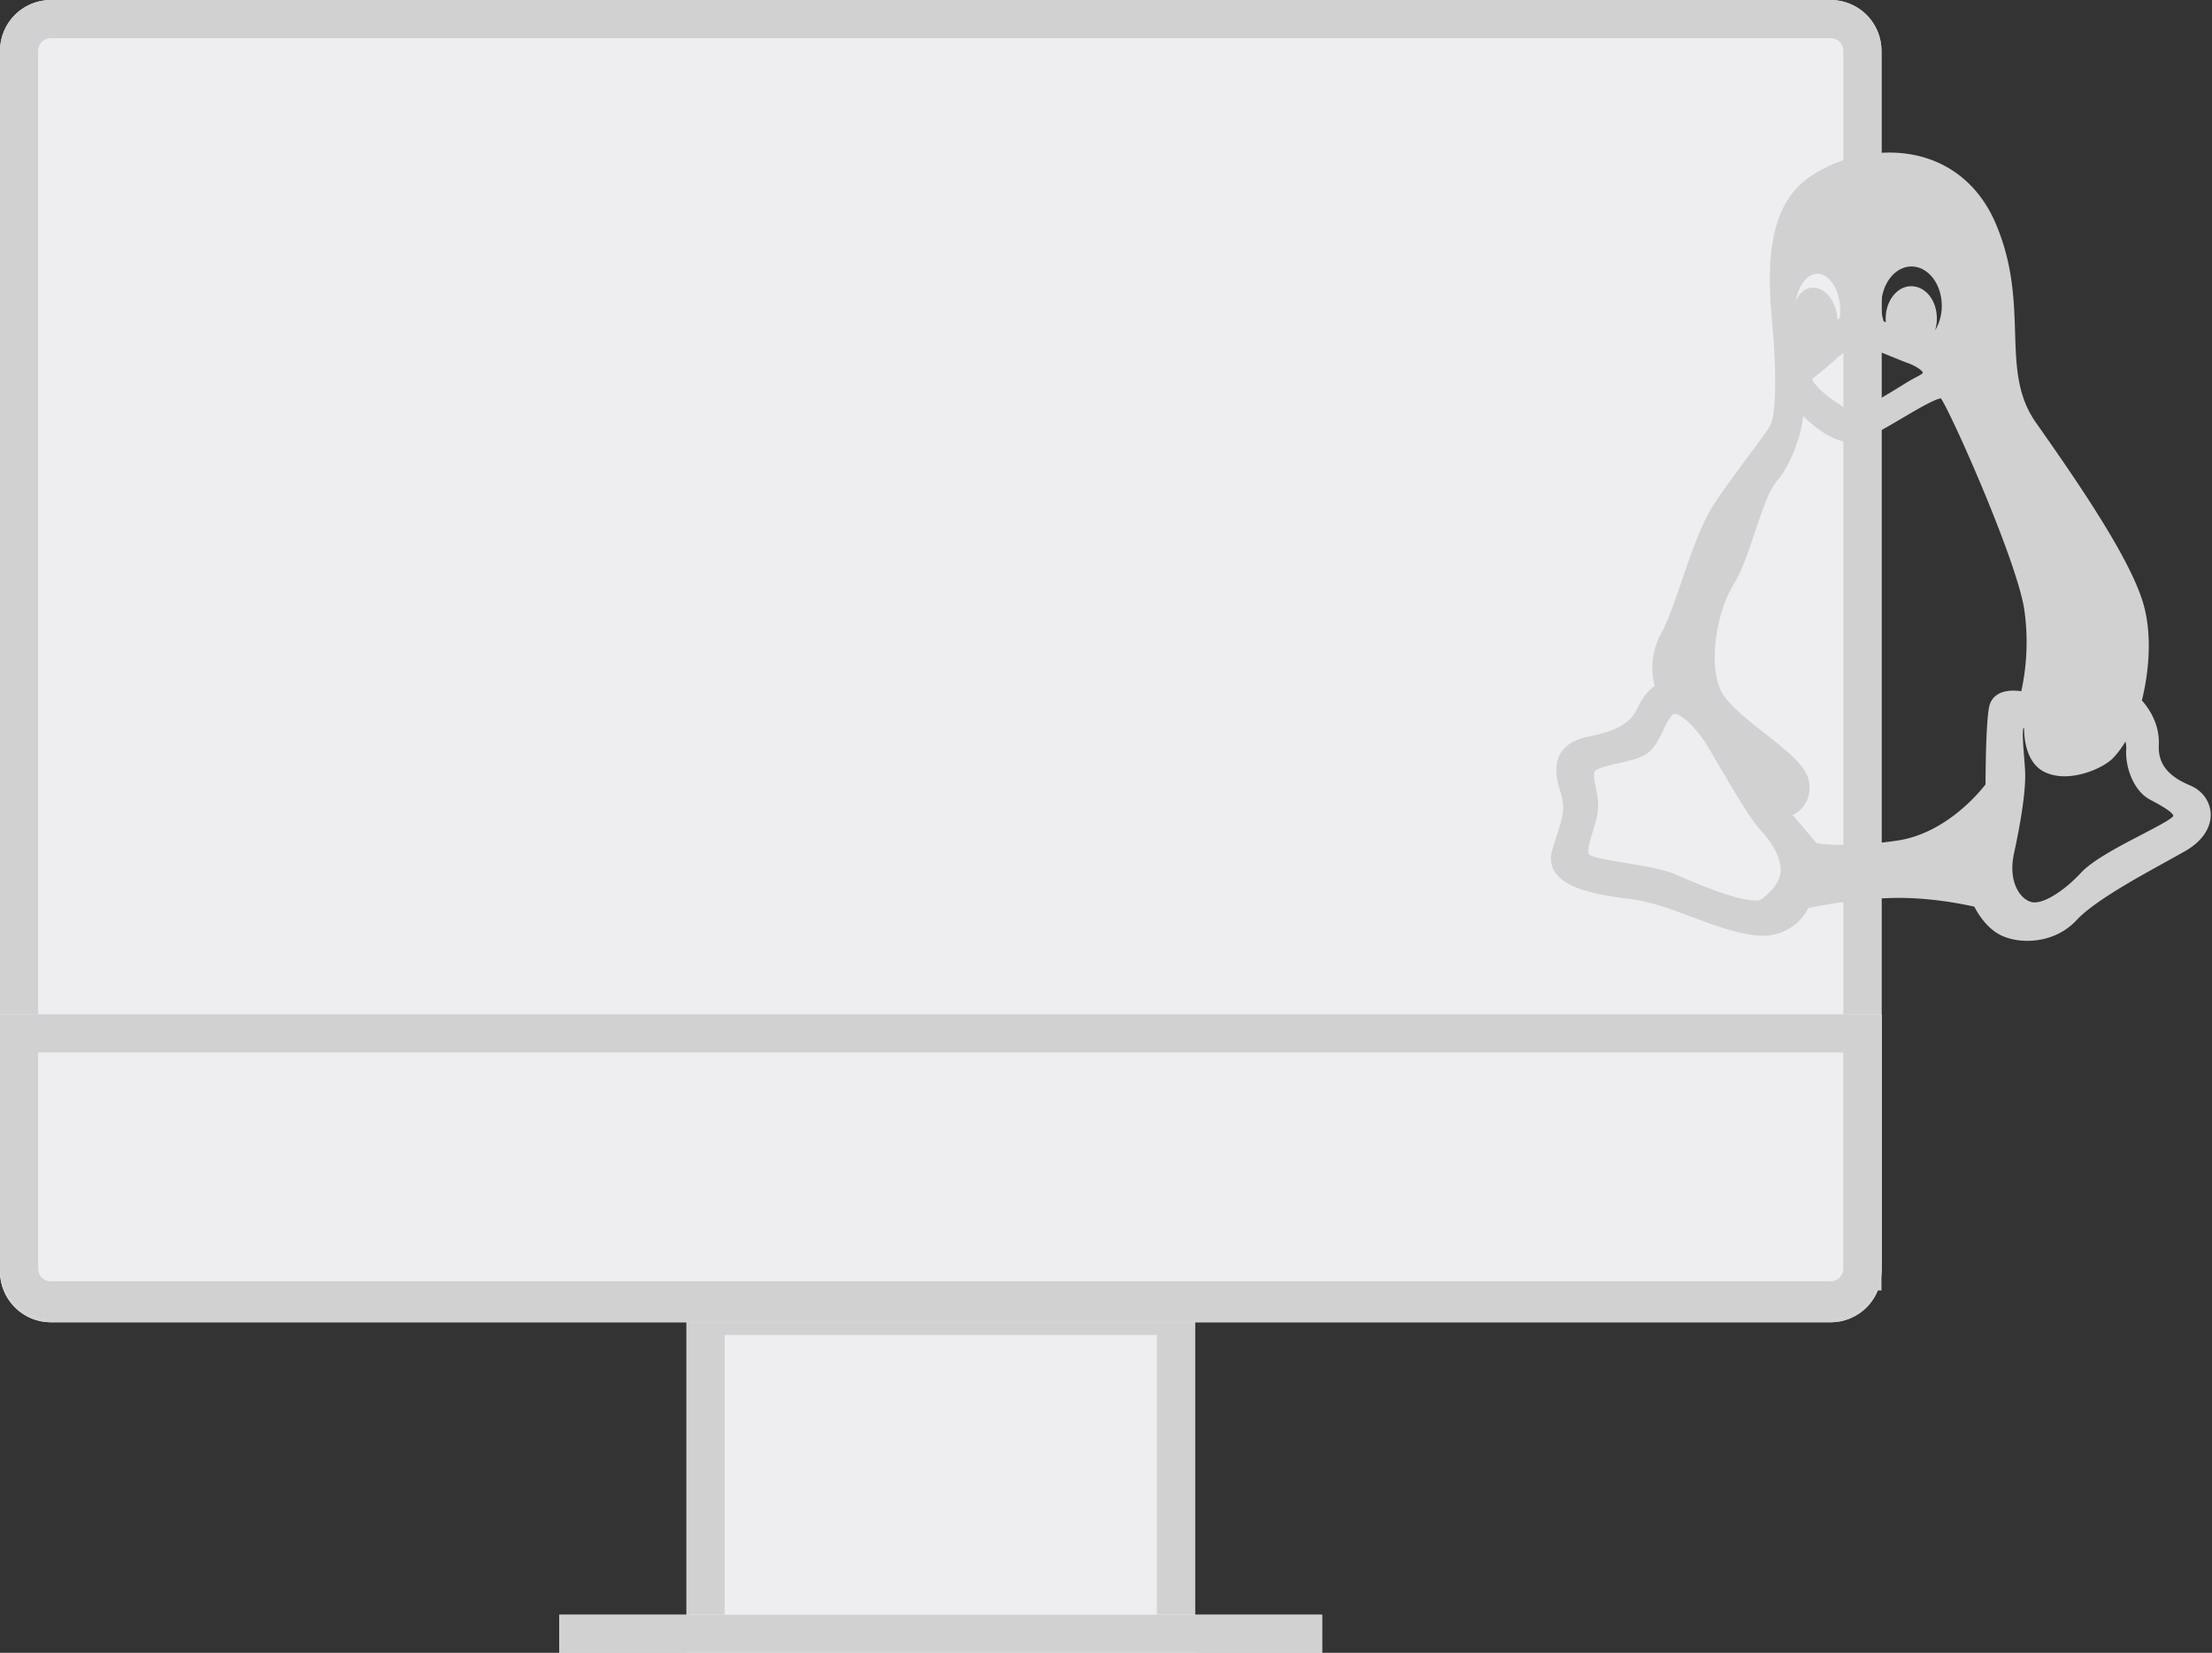 <svg xmlns="http://www.w3.org/2000/svg" xmlns:xlink="http://www.w3.org/1999/xlink" width="87" height="65" viewBox="0 0 87 65">
    <rect x="0" y="0" width="87" height="65" fill="#333333" stroke="none"/>
    <defs>
        <path id="a" d="M27 51h20v14H27z"/>
        <path id="b" d="M22 63.5h30V65H22z"/>
        <path id="c" d="M74 38.227V50a2 2 0 0 1-2 2H2a2 2 0 0 1-2-2V2a2 2 0 0 1 2-2h70a2 2 0 0 1 2 2v1.676"/>
        <path id="d" d="M0 39.889h74v10a2 2 0 0 1-2 2H2a2 2 0 0 1-2-2v-10z"/>
    </defs>
    <g fill="none" fill-rule="evenodd">
        <g>
            <use fill="#EEEEF0" xlink:href="#a"/>
            <path stroke="#D1D1D1" stroke-width="1.5" d="M27.75 51.75v12.5h18.5v-12.5h-18.5z"/>
        </g>
        <g>
            <use fill="#FFF" xlink:href="#b"/>
            <path stroke="#D1D1D1" d="M22.5 64v.5h29V64h-29z"/>
        </g>
        <g>
            <use fill="#EEEEF0" xlink:href="#c"/>
            <path stroke="#D1D1D1" stroke-width="1.5" d="M73.25 50V2c0-.69-.56-1.25-1.25-1.25H2C1.31.75.75 1.31.75 2v48c0 .69.56 1.25 1.25 1.25h70c.69 0 1.25-.56 1.25-1.25z"/>
        </g>
        <g>
            <use fill="#EEEEF0" xlink:href="#d"/>
            <path stroke="#D1D1D1" stroke-width="1.5" d="M.75 40.639v9.25c0 .69.56 1.25 1.25 1.25h70c.69 0 1.25-.56 1.25-1.25v-9.25H.75z"/>
        </g>
        <g fill="#D1D1D1" fill-rule="nonzero">
            <path d="M86.144 30.89c-.891-.372-1.273-.866-1.236-1.603.038-.86-.44-1.491-.667-1.74.137-.535.538-2.386 0-3.994-.578-1.72-2.343-4.348-4.165-6.932-.745-1.06-.78-2.214-.821-3.55-.04-1.273-.084-2.717-.78-4.321C77.718 7.002 76.2 6 74.308 6c-1.125 0-2.28.359-3.169.984-1.82 1.282-1.58 4.076-1.42 5.925.022.253.042.492.054.696.106 1.811.01 2.766-.116 3.056-.082.19-.483.729-.908 1.3-.44.59-.938 1.26-1.347 1.884-.487.751-.88 1.899-1.261 3.009-.279.812-.542 1.579-.798 2.037a2.825 2.825 0 0 0-.264 2.084c-.183.13-.449.387-.673.87-.27.59-.82.906-1.962 1.13-.525.11-.887.335-1.076.67-.276.487-.126 1.099.011 1.517.202.614.076 1.004-.153 1.71-.053.163-.113.348-.173.551-.096.321-.061.614.102.868.431.673 1.69.91 2.986 1.067.774.093 1.621.41 2.44.715.803.299 1.633.608 2.387.702.115.015.228.023.338.023a1.984 1.984 0 0 0 1.817-1.088c.409-.086 1.82-.358 3.274-.395 1.452-.042 2.857.25 3.255.341.125.245.455.803.98 1.09.29.161.692.254 1.104.254.44 0 1.277-.106 1.94-.817.66-.715 2.31-1.627 3.516-2.292.269-.149.52-.288.741-.414.677-.382 1.047-.93 1.014-1.5-.028-.475-.336-.891-.803-1.087zm-14.99-.137c-.084-.606-.848-1.207-1.732-1.902-.724-.57-1.543-1.214-1.77-1.76-.466-1.126-.098-3.107.543-4.127.317-.51.576-1.285.827-2.034.27-.808.55-1.644.862-2.01.496-.572.953-1.684 1.034-2.56.464.452 1.183 1.025 1.848 1.025.102 0 .202-.014.297-.041.454-.134 1.123-.528 1.77-.91.557-.328 1.245-.733 1.503-.77.444.65 3.022 6.47 3.285 8.339a9.012 9.012 0 0 1-.122 3.18 2.248 2.248 0 0 0-.307-.023c-.718 0-.908.4-.958.639-.127.62-.14 2.604-.142 3.05-.26.336-1.572 1.92-3.457 2.206-.768.113-1.485.171-2.131.171-.552 0-.905-.043-1.051-.066l-.947-1.106c.373-.188.747-.585.648-1.301zm1.202-18.233a1.5 1.5 0 0 0-.087.042 1.836 1.836 0 0 0-.02-.199c-.103-.607-.498-1.048-.938-1.048a.65.65 0 0 0-.102.008c-.262.045-.467.246-.58.53.1-.624.446-1.087.857-1.087.484 0 .892.665.892 1.451 0 .1-.007.198-.022.303zm3.754.468c.044-.143.068-.299.068-.46 0-.713-.443-1.272-1.009-1.272-.553 0-1.003.57-1.003 1.272 0 .047.002.095.007.143l-.086-.033a1.98 1.98 0 0 1-.096-.612c0-.852.534-1.546 1.19-1.546.657 0 1.191.694 1.191 1.546 0 .355-.096.693-.262.962zm-.484 1.66c-.01.043-.03.062-.252.18-.112.06-.252.134-.427.242l-.117.073c-.47.29-1.57.971-1.87 1.011-.202.028-.328-.052-.61-.248a8.799 8.799 0 0 0-.204-.138c-.508-.34-.836-.716-.873-.863.166-.13.577-.458.788-.652.427-.405.857-.677 1.07-.677.011 0 .021 0 .032.002.25.045.867.297 1.317.48.208.085.388.158.515.204.398.14.606.319.631.385zm3.581 18.942c.225-1.035.484-2.442.442-3.272-.01-.189-.026-.394-.042-.593-.03-.37-.073-.922-.028-1.085a.192.192 0 0 1 .03-.012c.002.475.103 1.421.845 1.751.22.099.473.149.75.149.743 0 1.568-.372 1.906-.717a3.53 3.53 0 0 0 .483-.648.797.797 0 0 1 .033.306c-.044.7.29 1.628.923 1.97l.093.05c.226.12.826.442.835.595 0 0-.005.017-.038.05-.15.14-.68.415-1.191.682-.908.472-1.936 1.008-2.398 1.504-.651.699-1.387 1.168-1.831 1.168a.472.472 0 0 1-.146-.021c-.482-.154-.88-.864-.666-1.877zM62.76 30.95c-.049-.235-.088-.42-.046-.6.03-.133.674-.276.95-.337.386-.085.786-.174 1.048-.336.354-.219.545-.622.714-.978.123-.257.249-.523.4-.61a.083.083 0 0 1 .045-.011c.282 0 .873.604 1.213 1.145.087.136.247.409.432.725.553.945 1.311 2.24 1.707 2.673.357.39.934 1.14.792 1.783-.104.5-.657.905-.788.995a.792.792 0 0 1-.175.016c-.758 0-2.257-.643-3.063-.989l-.12-.05c-.45-.193-1.184-.314-1.894-.432-.566-.093-1.34-.22-1.468-.336-.104-.12.017-.506.123-.848.077-.245.156-.499.2-.764.06-.424-.012-.769-.07-1.046z"/>
        </g>
    </g>
</svg>
